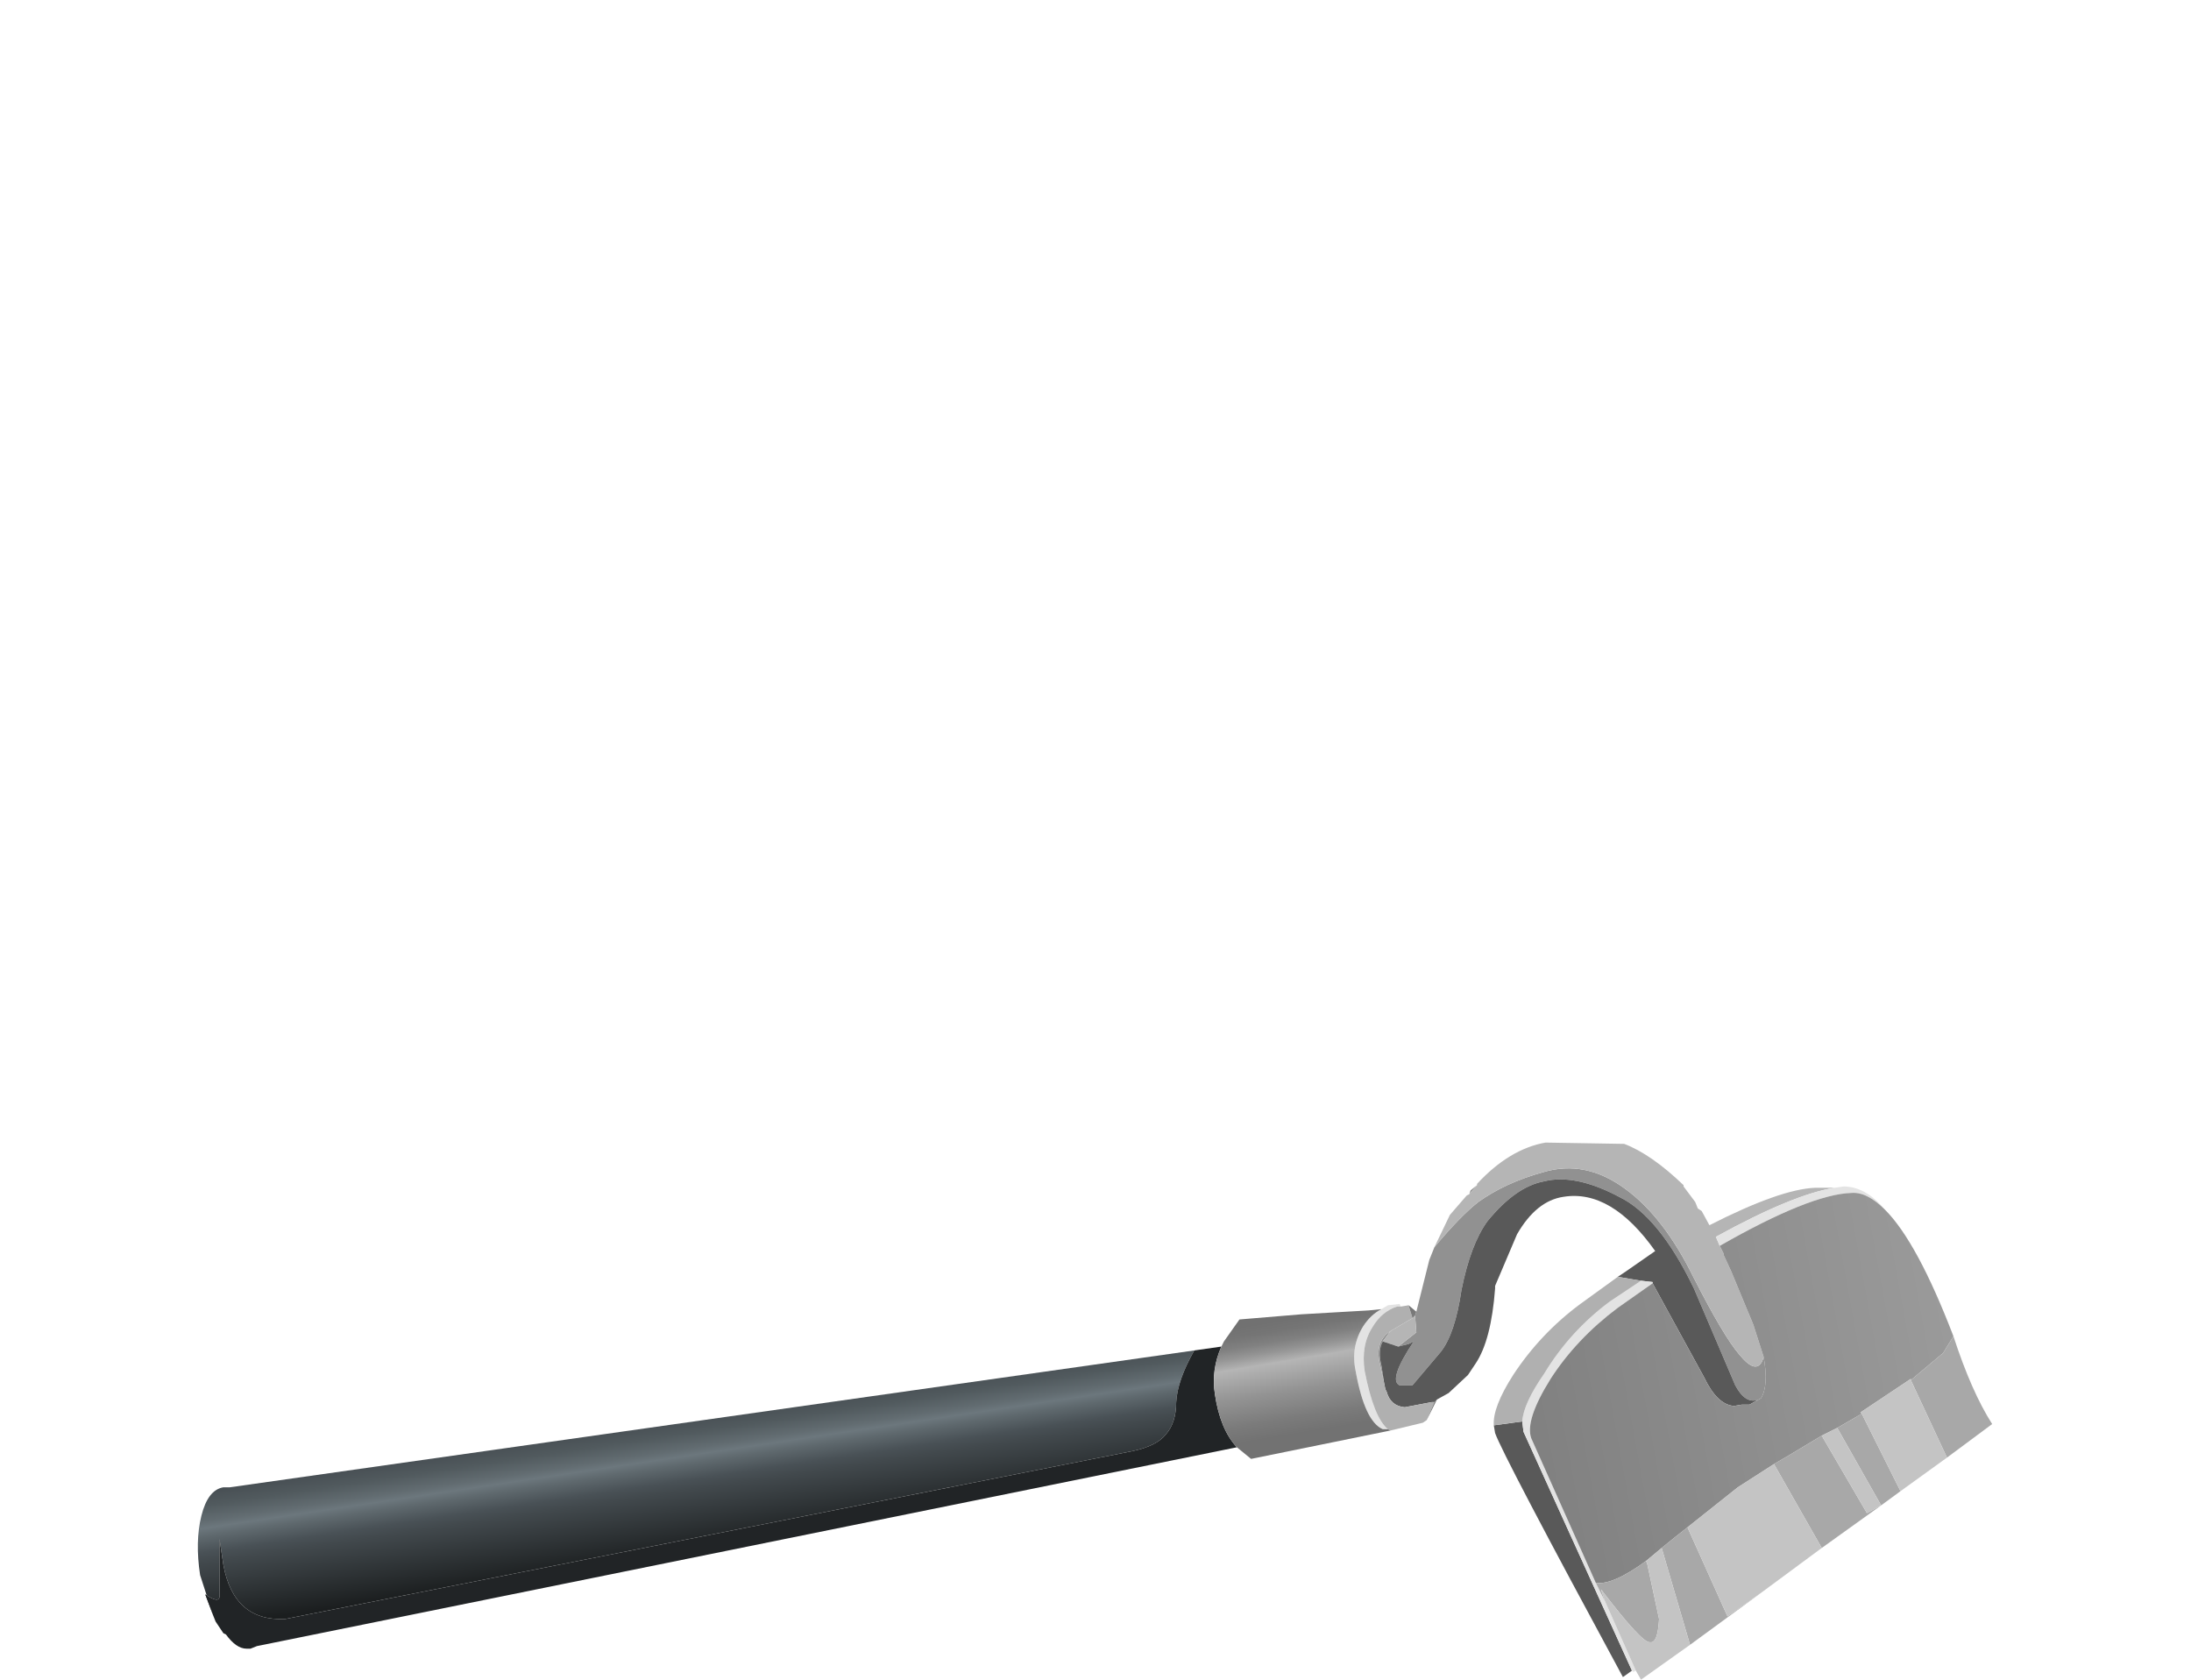 <?xml version="1.0" encoding="UTF-8" standalone="no"?>
<svg xmlns:xlink="http://www.w3.org/1999/xlink" height="65.05px" width="84.85px" xmlns="http://www.w3.org/2000/svg">
  <g transform="matrix(1.0, 0.0, 0.0, 1.0, 0.0, 0.0)">
    <use height="20.95" transform="matrix(1.0, 0.0, 0.0, 1.0, 7.65, 44.1)" width="69.5" xlink:href="#shape0"/>
  </g>
  <defs>
    <g id="shape0" transform="matrix(1.0, 0.0, 0.0, 1.0, -7.65, -44.1)">
      <path d="M54.85 50.8 L55.35 48.8 55.55 48.3 Q56.55 47.1 57.25 46.55 58.3 45.8 59.75 45.4 61.4 44.9 62.95 46.05 64.45 47.15 65.6 49.5 66.75 51.75 67.35 52.45 68.0 53.25 68.25 52.7 L68.3 52.55 Q68.5 53.65 68.2 54.15 L67.75 54.4 68.1 54.2 Q67.6 54.4 67.2 53.65 L65.6 49.9 Q64.25 47.1 62.7 46.35 61.0 45.45 59.8 45.75 58.7 45.95 57.6 47.3 56.95 48.2 56.6 49.95 56.35 51.65 55.8 52.35 L54.7 53.65 54.2 53.65 Q53.75 53.45 54.75 51.95 L54.55 52.05 54.15 52.15 54.85 51.6 54.8 50.95 54.85 50.8 M56.9 46.25 L56.95 46.1 57.2 45.9 56.9 46.25 M53.85 51.55 L53.55 51.95 Q53.35 52.3 53.5 52.9 L53.6 53.55 53.4 52.65 Q53.3 51.9 53.85 51.55" fill="#919191" fill-rule="evenodd" stroke="none"/>
      <path d="M55.55 48.3 L56.15 47.05 56.8 46.3 56.9 46.25 57.2 45.9 57.2 45.85 Q58.45 44.5 59.85 44.25 L62.9 44.3 Q63.95 44.7 65.2 45.9 L65.2 45.95 65.65 46.55 65.75 46.8 65.9 46.9 66.2 47.45 Q68.95 46.05 70.3 46.0 L71.05 46.0 Q69.45 46.25 66.45 47.9 L66.6 48.25 66.65 48.35 66.75 48.55 66.75 48.6 67.05 49.25 67.9 51.3 68.3 52.55 68.25 52.7 Q68.0 53.25 67.35 52.45 66.75 51.75 65.6 49.5 64.45 47.15 62.95 46.05 61.4 44.9 59.75 45.4 58.3 45.8 57.25 46.55 56.55 47.1 55.55 48.3 M54.8 50.95 L54.85 51.6 54.15 52.15 53.55 51.95 53.85 51.55 54.7 51.05 54.8 50.95" fill="#b5b5b5" fill-rule="evenodd" stroke="none"/>
      <path d="M63.2 64.7 L62.85 64.95 Q58.2 56.35 57.9 55.5 L57.85 55.2 58.95 55.05 59.0 55.45 63.2 64.7 M62.65 49.45 L62.95 49.25 64.1 48.45 Q62.4 46.05 60.55 46.35 59.5 46.5 58.75 47.8 L57.9 49.8 57.9 49.9 Q57.75 51.9 57.15 52.8 L57.05 52.95 56.95 53.1 56.85 53.25 56.1 53.95 55.65 54.2 55.55 54.3 55.45 54.3 54.4 54.5 Q53.85 54.45 53.7 53.9 L53.65 53.8 53.6 53.55 53.5 52.9 Q53.35 52.3 53.55 51.95 L54.15 52.15 54.55 52.05 54.75 51.95 Q53.75 53.45 54.2 53.65 L54.7 53.65 55.8 52.35 Q56.35 51.65 56.6 49.95 56.95 48.2 57.6 47.3 58.7 45.95 59.8 45.75 61.0 45.45 62.7 46.35 64.25 47.1 65.6 49.9 L67.2 53.65 Q67.6 54.4 68.1 54.2 L67.75 54.4 67.45 54.4 67.15 54.45 Q66.5 54.4 66.0 53.35 L64.0 49.7 64.0 49.65 63.55 49.6 62.65 49.45" fill="#595959" fill-rule="evenodd" stroke="none"/>
      <path d="M71.05 46.0 L71.4 45.95 Q72.25 45.95 73.0 46.85 72.3 46.15 71.7 46.2 70.1 46.25 66.6 48.25 L66.45 47.9 Q69.45 46.25 71.05 46.0 M63.35 64.7 L63.25 64.75 63.2 64.7 59.0 55.45 58.95 55.05 Q59.0 54.35 59.8 53.2 60.8 51.55 62.35 50.4 L63.55 49.6 64.0 49.65 64.0 49.7 62.65 50.65 Q61.05 51.85 60.05 53.4 59.05 55.0 59.3 55.7 L61.8 61.3 62.15 62.0 63.35 64.7 M53.5 50.7 L53.75 50.55 54.2 50.5 54.25 50.6 54.1 50.6 Q53.5 50.8 53.15 51.4 52.7 52.1 52.85 53.1 53.2 54.9 53.75 55.35 L53.55 55.35 Q52.85 55.05 52.5 53.1 52.3 52.15 52.8 51.35 53.1 50.9 53.5 50.7" fill="#e3e3e3" fill-rule="evenodd" stroke="none"/>
      <path d="M73.0 46.85 Q74.25 48.1 75.65 51.75 L75.25 52.4 74.0 53.45 74.0 53.4 72.05 54.7 72.1 54.75 71.15 55.3 70.55 55.6 69.3 56.35 68.7 56.7 67.3 57.6 65.35 59.15 Q64.9 59.5 64.35 59.95 L63.75 60.45 Q62.45 61.4 61.8 61.3 L59.3 55.7 Q59.05 55.0 60.05 53.4 61.05 51.85 62.65 50.65 L64.0 49.7 66.0 53.35 Q66.5 54.4 67.15 54.45 L67.45 54.4 67.75 54.4 68.2 54.15 Q68.5 53.65 68.3 52.55 L67.9 51.3 67.05 49.25 66.75 48.6 66.75 48.55 66.65 48.35 66.6 48.25 Q70.1 46.25 71.7 46.2 72.3 46.15 73.0 46.85" fill="url(#gradient0)" fill-rule="evenodd" stroke="none"/>
      <path d="M8.25 62.55 L7.75 61.0 Q7.55 59.7 7.8 58.7 8.05 57.7 8.65 57.6 L8.9 57.6 46.25 52.3 Q45.6 53.45 45.55 54.3 45.55 55.1 45.15 55.55 44.8 56.0 43.85 56.2 L11.05 62.7 Q9.05 62.8 8.65 60.6 L8.5 59.6 8.5 61.75 Q8.55 62.15 7.95 61.75 L8.25 62.55" fill="url(#gradient1)" fill-rule="evenodd" stroke="none"/>
      <path d="M47.9 56.05 L9.95 63.75 9.7 63.85 9.55 63.85 Q9.15 63.85 8.75 63.3 L8.65 63.25 8.55 63.1 8.35 62.8 8.25 62.55 7.95 61.75 Q8.55 62.15 8.5 61.75 L8.5 59.6 8.65 60.6 Q9.05 62.8 11.05 62.7 L43.85 56.2 Q44.8 56.0 45.15 55.55 45.55 55.1 45.55 54.3 45.6 53.45 46.25 52.3 L47.3 52.15 Q46.9 53.05 47.05 54.0 47.25 55.35 47.9 56.05" fill="#212426" fill-rule="evenodd" stroke="none"/>
      <path d="M75.65 51.75 Q76.35 53.9 77.15 55.15 L75.4 56.45 74.0 53.45 75.25 52.4 75.65 51.75 M73.6 57.75 L72.85 58.3 70.55 59.95 68.7 56.7 69.3 56.35 70.55 55.6 72.3 58.6 72.85 58.3 71.15 55.3 72.1 54.75 73.6 57.75 M68.25 61.65 L65.45 63.7 64.35 59.95 Q64.9 59.5 65.35 59.15 L66.9 62.6 68.25 61.65 M61.8 61.3 Q62.45 61.4 63.75 60.45 L63.8 60.6 64.25 62.7 Q64.2 63.65 63.9 63.6 63.6 63.65 62.0 61.55 L62.15 62.0 61.8 61.3" fill="#a8a8a8" fill-rule="evenodd" stroke="none"/>
      <path d="M75.4 56.45 L73.6 57.75 72.1 54.75 72.05 54.7 74.0 53.4 74.0 53.45 75.4 56.45 M70.55 59.95 L68.25 61.65 66.9 62.6 65.35 59.15 67.3 57.6 68.7 56.7 70.55 59.95 M65.45 63.7 L63.55 65.05 63.35 64.7 62.15 62.0 62.0 61.55 Q63.6 63.65 63.9 63.6 64.2 63.65 64.25 62.7 L63.8 60.6 63.75 60.45 64.35 59.95 65.45 63.7 M71.15 55.3 L72.85 58.3 72.3 58.6 70.55 55.6 71.15 55.3" fill="#c4c4c4" fill-rule="evenodd" stroke="none"/>
      <path d="M57.85 55.2 Q57.8 54.5 58.6 53.25 59.65 51.65 61.2 50.5 L62.65 49.45 63.55 49.6 62.35 50.4 Q60.8 51.55 59.8 53.2 59.0 54.35 58.95 55.05 L57.85 55.2 M55.25 55.0 L55.1 55.1 53.85 55.4 53.75 55.35 Q53.2 54.9 52.85 53.1 52.7 52.1 53.15 51.4 53.5 50.8 54.1 50.6 L54.25 50.6 54.55 50.55 54.7 51.05 53.85 51.55 Q53.3 51.9 53.4 52.65 L53.6 53.55 53.65 53.8 53.7 53.9 Q53.85 54.45 54.4 54.5 L55.45 54.3 55.55 54.3 55.25 55.0" fill="#b0b0b0" fill-rule="evenodd" stroke="none"/>
      <path d="M55.65 54.2 L55.25 55.0 55.55 54.3 55.65 54.2 M53.85 55.4 L48.45 56.5 47.9 56.05 Q47.25 55.35 47.05 54.0 46.9 53.05 47.3 52.15 L47.4 51.95 48.0 51.1 50.4 50.9 53.0 50.75 53.5 50.7 Q53.1 50.9 52.8 51.35 52.3 52.15 52.5 53.1 52.85 55.05 53.55 55.35 L53.75 55.35 53.85 55.4 M54.55 50.55 L54.85 50.8 54.8 50.95 54.7 51.05 54.55 50.55" fill="url(#gradient2)" fill-rule="evenodd" stroke="none"/>
    </g>
    <linearGradient gradientTransform="matrix(-0.011, 0.002, -0.002, -0.011, 68.25, 55.45)" gradientUnits="userSpaceOnUse" id="gradient0" spreadMethod="pad" x1="-819.2" x2="819.2">
      <stop offset="0.0" stop-color="#9c9c9c"/>
      <stop offset="1.0" stop-color="#808080"/>
    </linearGradient>
    <linearGradient gradientTransform="matrix(6.0E-4, 0.004, -0.004, 6.0E-4, 30.95, 56.95)" gradientUnits="userSpaceOnUse" id="gradient1" spreadMethod="pad" x1="-819.2" x2="819.2">
      <stop offset="0.0" stop-color="#434b4f"/>
      <stop offset="0.094" stop-color="#474e53"/>
      <stop offset="0.188" stop-color="#515a5e"/>
      <stop offset="0.278" stop-color="#626c71"/>
      <stop offset="0.318" stop-color="#6c777d"/>
      <stop offset="0.365" stop-color="#5f696e"/>
      <stop offset="0.459" stop-color="#495156"/>
      <stop offset="0.514" stop-color="#42494d"/>
      <stop offset="0.89" stop-color="#1b1e1f"/>
    </linearGradient>
    <linearGradient gradientTransform="matrix(5.0E-4, 0.003, -0.003, 5.0E-4, 51.45, 53.35)" gradientUnits="userSpaceOnUse" id="gradient2" spreadMethod="pad" x1="-819.2" x2="819.2">
      <stop offset="0.0" stop-color="#717171"/>
      <stop offset="0.078" stop-color="#757575"/>
      <stop offset="0.157" stop-color="#808080"/>
      <stop offset="0.231" stop-color="#949494"/>
      <stop offset="0.306" stop-color="#afafaf"/>
      <stop offset="0.318" stop-color="#b5b5b5"/>
      <stop offset="0.549" stop-color="#939393"/>
      <stop offset="0.761" stop-color="#7b7b7b"/>
      <stop offset="0.89" stop-color="#727272"/>
    </linearGradient>
  </defs>
</svg>
